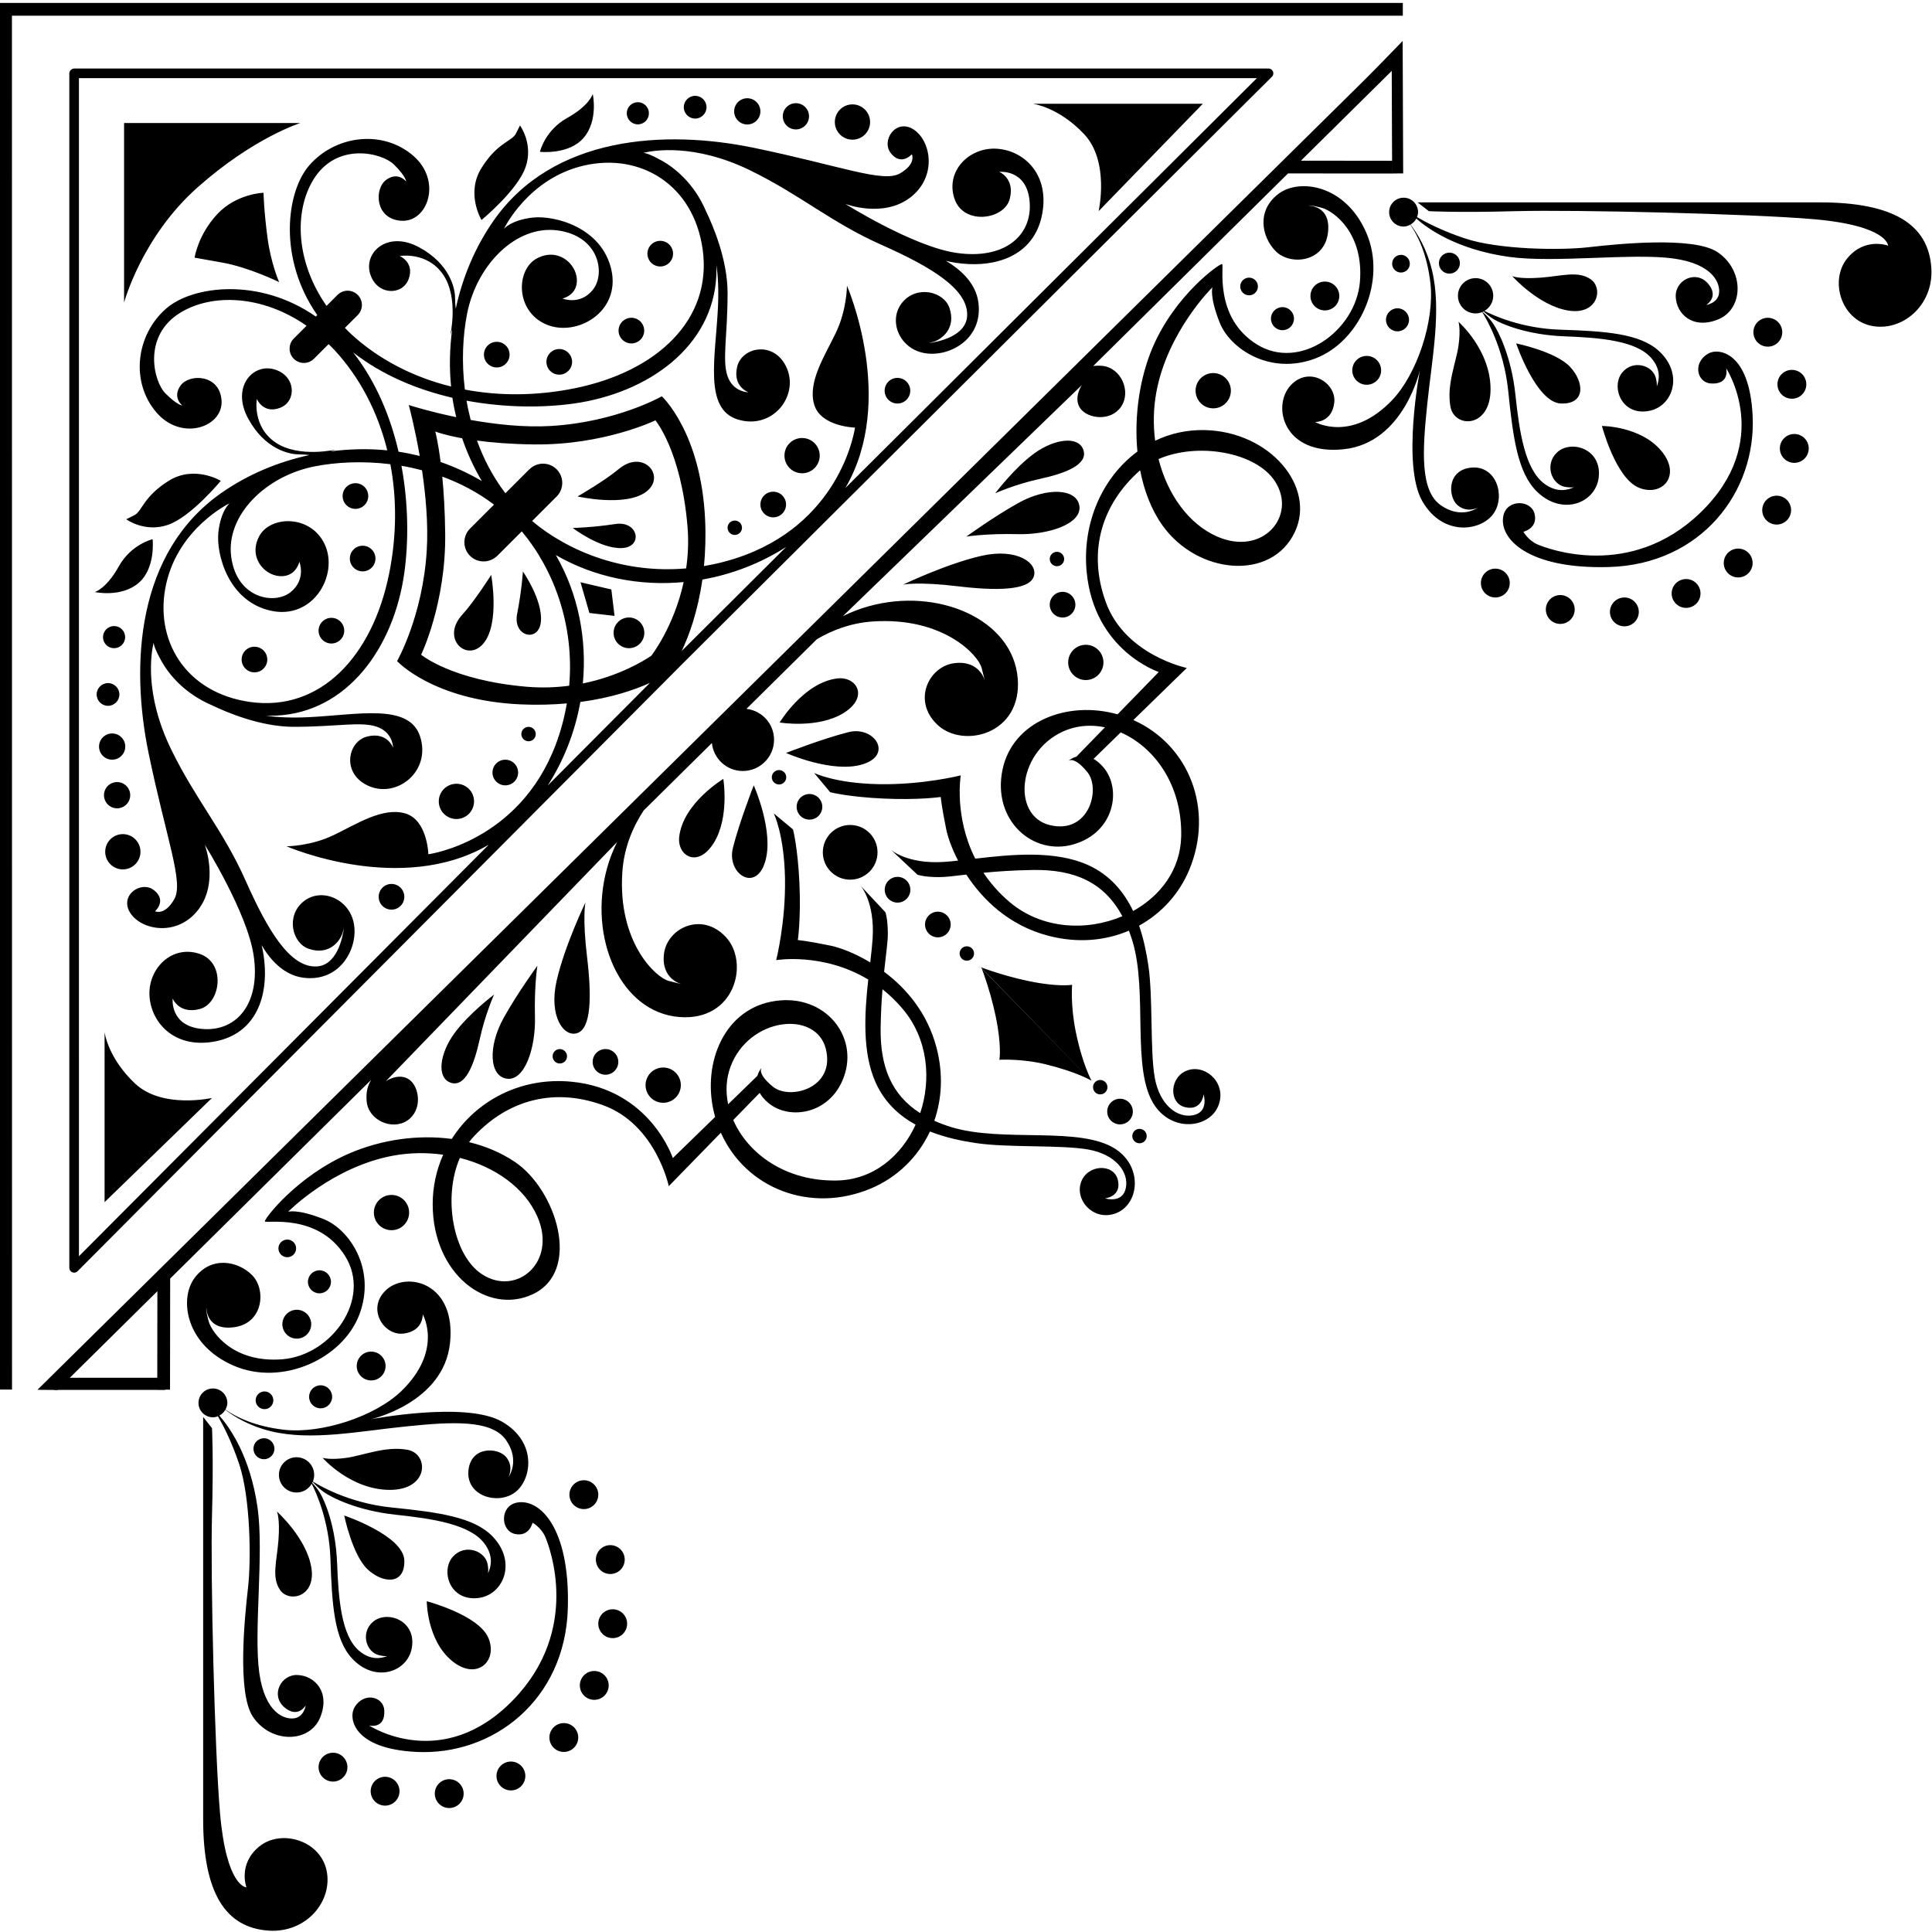 <?xml version="1.0" encoding="utf-8"?>
<!-- Generator: Adobe Illustrator 13.0.0, SVG Export Plug-In . SVG Version: 6.00 Build 14948)  -->
<!DOCTYPE svg PUBLIC "-//W3C//DTD SVG 1.1 Tiny//EN" "http://www.w3.org/Graphics/SVG/1.1/DTD/svg11-tiny.dtd">
<svg version="1.1" baseProfile="tiny" id="Layer_1" xmlns="http://www.w3.org/2000/svg" xmlns:xlink="http://www.w3.org/1999/xlink"
	 x="0px" y="0px" width="175px" height="175px" viewBox="-0.123 -0.062 175 175" xml:space="preserve">
<g>
	<path d="M99.391,19.064l9.436-9.726H93.438c0,0,2.324,0.288,4.646,2.759C100.408,14.566,99.391,19.064,99.391,19.064z
		 M17.794,16.891c5.082-4.5,9.292-5.811,9.292-5.811h-15.97v16.266C11.116,27.346,12.712,21.389,17.794,16.891z M88.711,87.546
		L98.768,97.86c0,0-0.844-1.472-1.459-4.521c-0.48-2.387-0.32-4.199-0.32-4.199s-0.896,0.17-2.901-0.146
		C91.326,88.559,88.711,87.546,88.711,87.546z M58.388,44.496c1.889-1.393-0.222-3.953-2.484-2.057
		c-1.244,1.045-3.71,2.468-3.71,2.468S56.499,45.887,58.388,44.496z M17.504,23.277c0,0,0,0,2.469,0.438
		c2.467,0.434,5.189,1.777,5.189,1.777s-0.736-1.65-1.051-3.993c-0.327-2.435-0.364-4.101-0.364-4.101s-2.468,0.07-4.21,1.959
		C17.794,21.244,17.504,23.277,17.504,23.277z M76.741,66.253c-2.323,0.581-5.664,1.888-5.664,1.888s4.21,1.89,6.969,1.019
		C80.805,68.287,79.064,65.672,76.741,66.253z M75.724,61.391c-3.048,0.361-5.227,3.992-5.227,3.992s3.486,0.581,5.809-0.871
		C78.627,63.059,77.455,61.184,75.724,61.391z M93.512,52.17c0.434-1.232-1.527-2.613-4.721-1.888
		c-3.196,0.726-7.116,2.612-7.116,2.612s1.306-0.289,4.936,0.146C90.242,53.477,93.074,53.403,93.512,52.17z M87.409,48.541
		c0,0,1.817-0.291,4.649-0.22c2.83,0.071,5.808-0.941,5.591-2.541c-0.218-1.595-2.902-1.74-5.519-0.288
		C89.912,46.725,87.409,48.541,87.409,48.541z M98.012,40.698c-0.438-1.306-2.613-1.017-4.428,0.292
		c-1.816,1.306-3.557,3.63-3.557,3.63s1.739-0.8,4.063-1.308C96.414,42.807,98.447,42.006,98.012,40.698z M115.434,22.696
		c1.307,1.308,4.355,1.019,4.719-1.597c0.363-2.613-1.815-2.541-1.815-2.541s0.293-0.072,1.307,0.217
		c1.021,0.289,3.777,2.251,3.414,6.68c-0.362,4.43-5.442,8.13-9.364,5.662c-3.92-2.469-2.902-7.186-3.121-7.26
		c-0.217-0.073-4.271,2.796-6.306,7.586c-1.149,2.713-1.674,6.154-1.364,9.398c-3.146,2.312-5.021,6.426-4.599,10.891
		c0.679,7.162,6.533,9.074,6.533,9.074l-3.731,3.836c-4.515-1.28-9.518,0.623-10.425,5.021c-0.942,4.574,2.759,7.84,6.459,6.75
		c3.703-1.088,4.359-5.009,2.688-6.968c-0.308-0.359-0.607-0.604-0.896-0.769l2.457-2.396c3.031,1.32,5.575,4.729,5.48,9.406
		c-0.062,3.022-1.871,5.394-4.354,6.771c-0.808-1.689-2.062-3.245-4.068-4.158c-3.011-1.367-7.015-0.961-10.233-0.584
		c-1.941-3.842-1.312-7.545-1.312-7.545s-3.412,0.871-7.402,0.797c-3.994-0.07-5.881-1.017-5.881-1.017l1.452,1.744
		c0,0,1.671,0.435,4.864,0.579c3.192,0.146,5.153-0.146,5.153-0.146s0.073,0.871,0.508,2.978c0.135,0.648,0.477,1.656,1.065,2.787
		c-0.456,0.05-0.888,0.092-1.283,0.117c-3.341,0.217-4.79-1.091-4.79-1.091l2.394,2.25c0,0,0.582,0.218,1.96,0.218
		c0.584,0,1.394-0.104,2.462-0.229c1.454,2.231,3.827,4.595,7.413,5.537c2.678,0.702,5.191,0.452,7.315-0.459
		c0.108,0.284,0.212,0.582,0.308,0.893c1.453,4.718-0.145,11.759,2.033,14.954c1.645,2.413,4.891,2.042,5.736,0.073
		c0.871-2.033-1.09-3.849-2.76-3.269c-1.648,0.574-1.742,2.979-0.219,3.34c1.524,0.363,1.67-1.16,1.67-1.16s0.508,1.596-0.943,1.887
		c-1.451,0.289-3.049-0.945-3.484-3.413c-0.436-2.467-0.145-7.259-0.58-10.161c-0.16-1.066-0.4-2.332-0.838-3.596
		c2.043-1.127,3.645-2.9,4.539-5.047c2.268-5.428,0.043-11.293-5.057-13.578l4.84-4.717c0,0-5.59-1.161-7.332-5.952
		s-0.219-9.001,3.049-11.906c0.018-0.016,0.039-0.028,0.057-0.044c0.361,1.854,1.018,3.582,2.025,4.993
		c3.182,4.457,9.906,5.077,12,0.567c1.889-4.063-2.23-9.071-8.182-9.205c-1.62-0.034-3.135,0.313-4.485,0.963
		c-0.185-1.428-0.163-2.914,0.108-4.389c1.018-5.519,5.082-9.509,5.082-9.509s-0.291,0.798,0.653,3.191
		c0.943,2.396,4.572,4.792,8.638,3.268s6.535-7.04,4.647-11.397c-1.889-4.354-6.024-4.936-7.916-3.557
		C113.684,18.962,114.127,21.389,115.434,22.696z M91.334,81.651c-0.992-0.839-1.764-1.741-2.374-2.658
		c1.219-0.118,2.688-0.226,4.478-0.253c3.776-0.062,6.461,1.123,8.1,4.191C98.299,84.305,94.249,84.111,91.334,81.651z
		 M99.962,65.818l-2.583,2.656c-0.461,0.133-0.748,0.393-0.748,0.393s0.508-0.51,1.744,1.016c1.232,1.523,0.145,5.661-3.412,4.791
		c-3.559-0.871-2.904-6.969,1.598-8.64C97.646,65.633,98.814,65.579,99.962,65.818z M115.361,43.53
		c2.033,3.121-1.088,6.823-5.229,5.011c-2.596-1.138-4.503-3.818-5.314-7.021C108.373,39.971,113.639,40.887,115.361,43.53z
		 M98.229,58.342c-0.881,0-1.598,0.715-1.598,1.596c0,0.884,0.717,1.599,1.598,1.599c0.883,0,1.598-0.715,1.598-1.599
		C99.826,59.057,99.111,58.342,98.229,58.342z M70.933,41.207c0,0.885,0.715,1.6,1.597,1.6s1.597-0.715,1.597-1.6
		c0-0.881-0.715-1.595-1.597-1.595S70.933,40.326,70.933,41.207z M77.093,9.393c-0.882,0-1.597,0.717-1.597,1.6
		s0.715,1.598,1.597,1.598s1.597-0.715,1.597-1.598S77.974,9.393,77.093,9.393z M111.369,35.328c0-0.882-0.715-1.598-1.599-1.598
		c-0.883,0-1.598,0.716-1.598,1.598c0,0.881,0.715,1.598,1.598,1.598C110.654,36.926,111.369,36.209,111.369,35.328z M96.125,53.547
		c-0.643,0-1.164,0.521-1.164,1.163c0,0.64,0.521,1.163,1.164,1.163c0.639,0,1.16-0.523,1.16-1.163
		C97.285,54.068,96.764,53.547,96.125,53.547z M131.162,22.822c-0.523,0-0.949,0.428-0.949,0.953c0,0.523,0.426,0.949,0.949,0.949
		c0.527,0,0.953-0.426,0.953-0.949C132.115,23.25,131.689,22.822,131.162,22.822z M68.754,45.637c0,0.643,0.521,1.162,1.163,1.162
		c0.641,0,1.161-0.521,1.161-1.162c0-0.643-0.52-1.16-1.161-1.16C69.276,44.475,68.754,44.994,68.754,45.637z M80.007,35.328
		c0,0.643,0.521,1.162,1.162,1.162c0.639,0,1.159-0.521,1.159-1.162c0-0.643-0.521-1.161-1.159-1.161
		C80.528,34.167,80.007,34.686,80.007,35.328z M43.711,32.061c0,0.643,0.52,1.162,1.162,1.162c0.642,0,1.162-0.521,1.162-1.162
		c0-0.641-0.52-1.162-1.162-1.162C44.231,30.898,43.711,31.42,43.711,32.061z M49.372,32.715c0,0.641,0.521,1.161,1.162,1.161
		s1.162-0.521,1.162-1.161c0-0.642-0.52-1.162-1.162-1.162S49.372,32.073,49.372,32.715z M57.067,31.046
		c0.642,0,1.162-0.522,1.162-1.161c0-0.644-0.521-1.162-1.162-1.162s-1.161,0.52-1.161,1.162
		C55.906,30.523,56.426,31.046,57.067,31.046z M60.843,22.913c0-0.64-0.52-1.16-1.162-1.16c-0.641,0-1.161,0.521-1.161,1.16
		c0,0.644,0.521,1.162,1.161,1.162C60.323,24.075,60.843,23.557,60.843,22.913z M57.653,9.195c-0.554,0-1.003,0.451-1.003,1.004
		c0,0.554,0.449,1.004,1.003,1.004s1.002-0.45,1.002-1.004C58.655,9.646,58.207,9.195,57.653,9.195z M61.814,9.648
		c0,0.568,0.462,1.031,1.031,1.031c0.568,0,1.029-0.463,1.029-1.031c0-0.567-0.461-1.029-1.029-1.029
		C62.276,8.619,61.814,9.081,61.814,9.648z M66.377,10.025c0,0.656,0.53,1.188,1.188,1.188c0.655,0,1.188-0.531,1.188-1.188
		c0-0.655-0.532-1.189-1.188-1.189C66.907,8.836,66.377,9.37,66.377,10.025z M70.781,10.473c0,0.656,0.532,1.188,1.188,1.188
		c0.656,0,1.188-0.531,1.188-1.188c0-0.654-0.532-1.188-1.188-1.188C71.313,9.285,70.781,9.817,70.781,10.473z M95.615,51.225
		c0.358,0,0.653-0.293,0.653-0.651c0-0.361-0.295-0.654-0.653-0.654c-0.361,0-0.652,0.293-0.652,0.654
		C94.963,50.932,95.254,51.225,95.615,51.225z M65.78,47.74c0,0.359,0.292,0.652,0.653,0.652c0.361,0,0.653-0.293,0.653-0.652
		c0-0.36-0.292-0.65-0.653-0.65C66.072,47.09,65.78,47.38,65.78,47.74z M79.363,77.141c0-1.367-1.109-2.477-2.477-2.477
		s-2.478,1.107-2.478,2.477c0,1.367,1.109,2.478,2.478,2.478C78.254,79.618,79.363,78.51,79.363,77.141z M131.986,29.085
		c0,0,0.217,0.653,0,2.179c-0.221,1.523-1.092,3.558-0.727,5.518c0.361,1.96,3.631,1.96,3.631-1.598
		C134.891,31.627,131.986,29.085,131.986,29.085z M141.93,28.068c2.688,0.436,3.195-2.032,2.033-2.832
		c-1.162-0.799-2.615-0.289-4.574-0.145c-1.959,0.144-2.539-0.146-2.539-0.146S139.246,27.633,141.93,28.068z M134.338,28.102
		c0.474-0.277,0.795-0.787,0.795-1.373c0-0.885-0.715-1.598-1.598-1.598s-1.599,0.713-1.599,1.598c0,0.881,0.716,1.598,1.599,1.598
		c0.211,0,0.414-0.043,0.6-0.119c0.275,0.432,1.952,3.193,2.354,7.121c0.435,4.284,0.869,7.457,2.611,9.146
		c2.324,2.252,5.332,1.004,5.59-1.307c0.291-2.615-2.535-3.416-3.774-2.251c-1.16,1.088-0.509,2.902,0.727,3.122
		c0.357,0.062,0.609,0.061,0.8,0.031c-0.572,0.277-1.568,0.516-2.687-0.323c-1.742-1.308-2.252-4.646-2.613-8.058
		c-0.362-3.411-1.524-5.735-2.032-6.461c-0.406-0.578-0.798-0.914-0.944-1.032c0.032-0.015,0.062-0.035,0.096-0.052
		c0.175,0.174,0.479,0.447,0.944,0.726c0.729,0.442,3.039,1.405,6.34,1.53c3.303,0.123,6.545,0.394,7.914,1.982
		c0.876,1.018,0.717,1.986,0.488,2.555c0.015-0.183-0.002-0.424-0.084-0.76c-0.293-1.173-2.08-1.683-3.049-0.494
		c-1.037,1.271-0.08,3.933,2.409,3.479c2.201-0.396,3.203-3.371,0.89-5.455c-1.736-1.563-4.816-1.774-8.959-1.909
		C137.71,29.684,135.119,28.502,134.338,28.102z M150.352,40.77c-1.887-2.248-5.371-2.248-5.371-2.248s1.232,4.719,3.338,5.59
		C150.425,44.982,152.24,43.023,150.352,40.77z M142.076,33.148c-1.308-1.379-4.865-2.104-4.865-2.104s1.816,5.372,4.068,5.444
		C143.527,36.562,143.383,34.529,142.076,33.148z M154.854,34.674c1.752,0.104,1.379-1.379,1.379-1.379s4.355,6.604-2.322,13.067
		c-6.375,6.165-13.866,3.267-14.737,2.903c-0.871-0.364-1.308-1.162-1.308-1.162s1.308-0.289,1.019-1.596
		c-0.291-1.31-2.502-1.388-2.832,0.144c-0.437,2.034,2.178,4.866,9.582,4.647c8.283-0.244,13.344-6.75,12.994-13.722
		c-0.289-5.81-3.123-6.17-4.063-5.59C153.16,32.852,153.619,34.604,154.854,34.674z M156.014,50.936
		c0,0.723,0.584,1.307,1.309,1.307c0.722,0,1.306-0.584,1.306-1.307s-0.584-1.308-1.306-1.308
		C156.598,49.629,156.014,50.215,156.014,50.936z M159.5,46.145c0,0.722,0.584,1.307,1.307,1.307c0.721,0,1.307-0.585,1.307-1.307
		c0-0.724-0.586-1.308-1.307-1.308C160.084,44.838,159.5,45.422,159.5,46.145z M161.096,40.555c0,0.722,0.584,1.308,1.307,1.308
		c0.724,0,1.308-0.586,1.308-1.308c0-0.72-0.584-1.307-1.308-1.307C161.68,39.248,161.096,39.835,161.096,40.555z M160.877,34.749
		c0,0.722,0.586,1.306,1.309,1.306c0.721,0,1.307-0.584,1.307-1.306c0-0.724-0.586-1.308-1.307-1.308
		C161.463,33.441,160.877,34.025,160.877,34.749z M123.674,34.79c0.721,0,1.305-0.585,1.305-1.304c0-0.725-0.584-1.309-1.305-1.309
		c-0.725,0-1.309,0.584-1.309,1.309C122.365,34.205,122.949,34.79,123.674,34.79z M121.191,26.75c0-0.724-0.586-1.307-1.307-1.307
		c-0.723,0-1.307,0.582-1.307,1.307c0,0.721,0.584,1.305,1.307,1.305C120.605,28.055,121.191,27.471,121.191,26.75z M126.461,27.863
		c-0.578,0-1.043,0.468-1.043,1.044c0,0.575,0.465,1.043,1.043,1.043c0.574,0,1.045-0.468,1.045-1.043
		C127.506,28.331,127.035,27.863,126.461,27.863z M114.998,28.801c0,0.578,0.469,1.045,1.045,1.045c0.578,0,1.043-0.467,1.043-1.045
		c0-0.576-0.465-1.043-1.043-1.043C115.467,27.758,114.998,28.225,114.998,28.801z M126.777,23.023
		c-0.442,0-0.801,0.356-0.801,0.801c0,0.441,0.357,0.801,0.801,0.801c0.441,0,0.801-0.359,0.801-0.801
		C127.578,23.381,127.219,23.023,126.777,23.023z M113.018,25.087c-0.441,0-0.801,0.356-0.801,0.8c0,0.441,0.359,0.801,0.801,0.801
		c0.442,0,0.801-0.358,0.801-0.801C113.818,25.443,113.459,25.087,113.018,25.087z M160.006,28.723
		c-0.721,0-1.307,0.586-1.307,1.308s0.586,1.307,1.307,1.307c0.723,0,1.307-0.585,1.307-1.307S160.729,28.723,160.006,28.723z
		 M151.295,53.693c0,0.722,0.586,1.307,1.309,1.307c0.721,0,1.305-0.585,1.305-1.307c0-0.721-0.584-1.305-1.305-1.305
		C151.881,52.389,151.295,52.973,151.295,53.693z M147.014,54.057c-0.723,0-1.309,0.586-1.309,1.307
		c0,0.723,0.586,1.307,1.309,1.307c0.721,0,1.305-0.584,1.305-1.307C148.318,54.643,147.734,54.057,147.014,54.057z M139.898,55.146
		c0,0.723,0.586,1.306,1.308,1.306c0.721,0,1.307-0.583,1.307-1.306s-0.586-1.309-1.307-1.309
		C140.484,53.838,139.898,54.424,139.898,55.146z M136.631,52.753c0-0.726-0.584-1.308-1.307-1.308
		c-0.724,0-1.308,0.582-1.308,1.308c0,0.72,0.584,1.304,1.308,1.304C136.047,54.057,136.631,53.473,136.631,52.753z M125.705,19.152
		c0,0.721,0.586,1.307,1.307,1.307c0.225,0,0.424-0.07,0.607-0.17c0.654,0.938,1.521,2.627,1.826,5.312
		c0.383,3.395-1.207,8.229-3.484,10.598c-3.703,3.85-6.971,1.962-6.971,1.962s1.524,0.071,1.744-1.744
		c0.217-1.813-2.326-3.411-3.994-1.524c-1.668,1.89-0.58,6.317,4.862,5.736c5.445-0.58,6.896-7.188,6.896-7.188
		s-1.671,8.64,0.217,11.904c1.89,3.269,5.375,2.688,6.463,1.09s0.22-4.354-2.033-4.14c-2.252,0.22-2.104,2.687-1.231,3.413
		c0.871,0.727,1.812,0.217,1.812,0.217s-1.448,1.09-3.338-0.217c-1.889-1.308-1.672-4.938-1.233-9.146
		c0.436-4.209,1.307-8.493,0.436-12.123c-0.469-1.953-1.318-3.336-1.952-4.161c0.226-0.127,0.41-0.312,0.527-0.542
		c0.991,0.88,3.636,2.805,8.394,3.47c4.115,0.574,11.18-0.364,14.881,0.144c3.703,0.511,4.285,2.326,4.139,3.195
		c-0.143,0.872-1.159,1.016-1.159,1.016s1.233-0.724,0.146-1.959c-1.09-1.234-2.978-0.291-2.902,1.235
		c0.07,1.522,1.521,2.976,3.844,2.031c2.324-0.944,2.389-4.458-0.068-6.097c-2.182-1.454-9.147-0.727-11.691-0.438
		c-2.538,0.292-8.129,0.22-11.178-0.798c-2.104-0.702-3.603-1.498-4.34-1.93c0.055-0.144,0.092-0.293,0.092-0.453
		c0-0.721-0.584-1.307-1.307-1.307C126.291,17.848,125.705,18.432,125.705,19.152z M137.211,19.064
		c5.373-0.141,21.256,0.238,26.934,0.727c6.752,0.583,6.752,2.398,6.752,2.398s-2.104-0.801-3.703,1.158
		c-1.598,1.961-0.58,5.52,2.178,6.099c2.759,0.583,5.664-1.813,5.445-5.226c-0.252-3.93-3.412-5.951-10.09-5.951
		c-6.682,0-36.443,0-36.443,0l1.019,0.795C129.301,19.064,131.842,19.213,137.211,19.064z M46.978,11.301c0,0,0,0-0.363,0.726
		s-1.67,0.799-3.122,3.122c-1.452,2.32,0,4.717,0,4.717s3.267-2.686,3.993-4.792C48.211,12.971,46.978,11.301,46.978,11.301z
		 M48.783,13.689c0,0,2.617,0.299,3.963-1.271c1.347-1.57,0.824-3.965,0.824-3.965s-0.3,1.048-2.319,2.171
		C49.232,11.744,48.783,13.689,48.783,13.689z M9.35,93.438v15.39l9.728-9.437c0,0-4.501,1.017-6.968-1.306
		C9.641,95.762,9.35,93.438,9.35,93.438z M98.717,97.811l-9.916-10.153c0,0,1.02,2.612,1.455,5.371
		c0.316,2.008,0.146,2.903,0.146,2.903s2.022-0.125,4.233,0.42C97.461,97.053,98.717,97.811,98.717,97.811z M69.168,78.045
		c0.87-2.758-1.017-6.97-1.017-6.97s-1.306,3.34-1.887,5.662C65.683,79.061,68.297,80.809,69.168,78.045z M61.401,75.721
		c-0.207,1.73,1.669,2.903,3.122,0.582c1.451-2.322,0.871-5.809,0.871-5.809S61.763,72.671,61.401,75.721z M52.181,93.51
		c1.234-0.435,1.307-3.266,0.871-6.895s-0.145-4.934-0.145-4.934s-1.888,3.916-2.614,7.108
		C49.567,91.985,50.947,93.947,52.181,93.51z M45.793,97.646c1.597,0.221,2.613-2.758,2.541-5.588
		c-0.073-2.832,0.218-4.644,0.218-4.644s-1.815,2.495-3.048,4.714C44.051,94.744,44.196,97.432,45.793,97.646z M41.002,93.582
		c-1.307,1.814-1.597,3.994-0.291,4.43c1.307,0.435,2.104-1.599,2.614-3.92c0.507-2.324,1.306-4.064,1.306-4.064
		S42.308,91.768,41.002,93.582z M84.702,94.818c-0.831-3.163-2.768-5.383-4.743-6.86c0.167-1.571,0.338-2.681,0.338-3.43
		c0-1.378-0.218-1.958-0.218-1.958l-2.25-2.401c0,0,1.307,1.457,1.089,4.796c-0.042,0.639-0.123,1.363-0.215,2.146
		c-1.444-0.867-2.785-1.348-3.584-1.514c-2.104-0.436-2.975-0.508-2.975-0.508s0.291-1.959,0.145-5.158
		c-0.145-3.194-0.581-4.863-0.581-4.863l-1.742-1.452c0,0,0.942,1.889,1.016,5.882c0.072,3.995-0.799,7.408-0.799,7.408
		s4.235-0.715,8.341,1.759c-0.335,3.048-0.564,6.618,0.684,9.364c0.812,1.787,2.134,2.974,3.604,3.783
		c-1.299,2.836-3.816,4.988-7.113,5.056c-4.677,0.096-8.085-2.449-9.406-5.479l2.396-2.457c0.164,0.289,0.409,0.59,0.768,0.896
		c1.96,1.67,5.881,1.017,6.968-2.685c1.09-3.703-2.177-7.405-6.75-6.463c-4.4,0.908-6.304,5.912-5.021,10.428l-3.835,3.729
		c0,0-2.041-6.242-9.201-6.92c-4.602-0.436-8.637,1.747-10.821,5.184c-3.058-0.41-6.323,0.061-9.182,1.272
		c-4.791,2.032-7.819,5.981-7.746,6.2c0.072,0.217,4.792-0.799,7.259,3.122c2.468,3.92-1.234,9.002-5.662,9.364
		c-4.428,0.362-6.387-2.396-6.679-3.412c-0.291-1.016-0.218-1.307-0.218-1.307s-0.073,2.178,2.541,1.813
		c2.613-0.362,2.904-3.411,1.597-4.718c-1.307-1.307-3.735-1.75-5.226,0.289c-1.38,1.889-0.799,6.026,3.557,7.914
		c4.355,1.887,9.872-0.58,11.396-4.646c1.524-4.066-0.871-7.695-3.266-8.639c-2.396-0.943-3.195-0.652-3.195-0.652
		s3.992-4.066,9.51-5.083c1.526-0.281,3.065-0.293,4.537-0.087c-0.609,1.371-0.95,2.883-0.95,4.479
		c0,6.365,4.979,10.057,9.044,8.168c4.508-2.094,2.139-9.476-1.589-11.988c-1.253-0.844-2.665-1.434-4.155-1.797
		c0.077-0.099,0.146-0.205,0.228-0.297c2.902-3.267,7.113-4.791,11.904-3.05c4.791,1.743,5.952,7.333,5.952,7.333l4.717-4.838
		c2.287,5.098,8.151,7.322,13.576,5.055c2.359-0.985,4.271-2.824,5.365-5.17c1.447,0.574,2.937,0.866,4.167,1.051
		c2.906,0.435,7.697,0.146,10.166,0.582c2.47,0.436,3.703,2.03,3.41,3.483c-0.289,1.452-1.885,0.943-1.885,0.943
		s1.525-0.146,1.162-1.669c-0.363-1.525-2.768-1.43-3.34,0.217c-0.58,1.669,1.23,3.629,3.268,2.758
		c1.969-0.844,2.34-4.089-0.074-5.732c-3.192-2.179-10.233-0.582-14.957-2.033c-0.549-0.17-1.055-0.361-1.525-0.571
		C85.193,99.477,85.33,97.213,84.702,94.818z M79.645,93.018c0.021-1.328,0.087-2.467,0.167-3.473
		c0.633,0.501,1.252,1.092,1.839,1.788c2.269,2.687,2.609,6.341,1.577,9.433C80.612,99.105,79.589,96.536,79.645,93.018z
		 M66.046,96.561c1.671-4.502,7.769-5.155,8.639-1.599c0.87,3.558-3.266,4.646-4.791,3.412c-1.525-1.233-1.016-1.741-1.016-1.741
		s-0.261,0.288-0.395,0.752l-2.653,2.578C65.591,98.814,65.644,97.645,66.046,96.561z M48.551,110.135
		c1.815,4.137-1.888,7.26-5.009,5.228c-2.646-1.724-3.561-6.989-2.01-10.544C44.733,105.631,47.413,107.539,48.551,110.135z
		 M58.351,98.229c0,0.883,0.716,1.599,1.598,1.598c0.883,0,1.598-0.715,1.598-1.598c0-0.881-0.715-1.596-1.598-1.596
		C59.067,96.633,58.351,97.348,58.351,98.229z M41.22,74.125c0.881,0,1.596-0.717,1.596-1.598c0-0.883-0.714-1.596-1.596-1.596
		c-0.883,0-1.598,0.713-1.598,1.596C39.622,73.408,40.337,74.125,41.22,74.125z M12.6,77.09c0-0.883-0.715-1.598-1.597-1.598
		c-0.882,0.001-1.597,0.715-1.597,1.598s0.714,1.598,1.597,1.598C11.886,78.688,12.6,77.973,12.6,77.09z M35.339,108.174
		c-0.882,0-1.597,0.715-1.597,1.598c0,0.882,0.715,1.597,1.597,1.597c0.883,0.001,1.597-0.714,1.597-1.597
		S36.221,108.174,35.339,108.174z M54.721,94.961c-0.641,0.001-1.161,0.521-1.161,1.162c0,0.643,0.52,1.163,1.161,1.163
		c0.642,0,1.162-0.521,1.162-1.163C55.883,95.482,55.363,94.962,54.721,94.961z M80.015,80.531c0,0.643,0.52,1.166,1.162,1.166
		c0.639,0,1.16-0.523,1.16-1.166c0-0.645-0.521-1.167-1.16-1.167C80.534,79.364,80.015,79.889,80.015,80.531z M73.199,74.18
		c0.642,0,1.162-0.519,1.162-1.16c0-0.641-0.521-1.162-1.162-1.162c-0.643,0-1.162,0.521-1.162,1.162S72.556,74.18,73.199,74.18z
		 M83.666,83.68c0,0.644,0.52,1.162,1.162,1.162c0.641,0,1.161-0.52,1.161-1.162c0-0.641-0.52-1.16-1.161-1.162
		C84.186,82.52,83.666,83.039,83.666,83.68z M102.49,100.623c0-0.641-0.523-1.161-1.162-1.162c-0.644,0.001-1.16,0.521-1.16,1.164
		c0,0.641,0.518,1.16,1.16,1.16C101.969,101.785,102.49,101.266,102.49,100.623z M23.786,130.212c-0.526,0-0.952,0.427-0.952,0.951
		c0,0.526,0.426,0.951,0.952,0.951c0.524,0,0.95-0.425,0.95-0.951C24.737,130.639,24.311,130.212,23.786,130.212z M46.809,69.913
		c0-0.64-0.521-1.161-1.162-1.161c-0.642,0-1.161,0.521-1.161,1.161c0,0.644,0.52,1.162,1.161,1.162
		C46.289,71.075,46.809,70.557,46.809,69.913z M34.178,81.172c-0.001,0.645,0.519,1.161,1.161,1.161
		c0.641,0,1.161-0.519,1.161-1.161c0-0.645-0.52-1.167-1.161-1.167C34.697,80.005,34.177,80.527,34.178,81.172z M33.234,44.869
		c0-0.643-0.52-1.163-1.161-1.163c-0.642,0-1.162,0.521-1.162,1.163s0.52,1.16,1.161,1.162
		C32.714,46.029,33.234,45.512,33.234,44.869z M33.887,50.531c0-0.641-0.519-1.162-1.161-1.162c-0.642,0-1.161,0.521-1.161,1.162
		c0,0.643,0.52,1.162,1.161,1.162C33.368,51.693,33.887,51.174,33.887,50.531z M55.457,57.26c0,0.768,0.623,1.391,1.393,1.391
		c0.767,0,1.39-0.623,1.39-1.391c0-0.77-0.623-1.391-1.39-1.391C56.08,55.868,55.457,56.49,55.457,57.26z M28.733,57.064
		c0,0.643,0.521,1.162,1.163,1.162c0.64,0,1.161-0.521,1.161-1.162c0-0.641-0.521-1.163-1.162-1.163
		C29.254,55.901,28.733,56.424,28.733,57.064z M21.764,59.68c0,0.642,0.521,1.16,1.162,1.16s1.162-0.52,1.162-1.16
		c0-0.642-0.52-1.162-1.162-1.162C22.284,58.516,21.764,59.037,21.764,59.68z M11.213,57.648c0-0.555-0.449-1.002-1.003-1.002
		c-0.552,0-1.003,0.447-1.003,1.004c0,0.552,0.451,1.002,1.003,1.002C10.764,58.652,11.213,58.202,11.213,57.648z M10.691,62.84
		c0-0.566-0.461-1.027-1.03-1.029c-0.569,0.002-1.03,0.463-1.03,1.029c0.001,0.57,0.461,1.031,1.03,1.031
		C10.23,63.871,10.691,63.41,10.691,62.84z M11.224,67.562c0-0.657-0.533-1.188-1.188-1.188c-0.655,0-1.188,0.531-1.188,1.188
		c0,0.654,0.533,1.188,1.188,1.188C10.692,68.75,11.224,68.219,11.224,67.562z M11.672,71.965c0.001-0.654-0.532-1.187-1.188-1.187
		c-0.656,0-1.188,0.53-1.188,1.187c0,0.657,0.532,1.191,1.188,1.191C11.14,73.156,11.673,72.622,11.672,71.965z M51.238,95.616
		c0-0.36-0.292-0.653-0.654-0.653c-0.361,0-0.653,0.293-0.652,0.653c0,0.36,0.291,0.653,0.652,0.653
		C50.945,96.27,51.238,95.977,51.238,95.616z M87.452,86.957c0.363,0.002,0.654-0.291,0.654-0.65c0-0.362-0.291-0.654-0.654-0.654
		c-0.362,0-0.653,0.294-0.653,0.654C86.799,86.666,87.09,86.957,87.452,86.957z M71.095,70.344c0-0.363-0.293-0.654-0.653-0.654
		c-0.361,0-0.655,0.293-0.654,0.654c0,0.359,0.293,0.652,0.654,0.652C70.802,70.996,71.095,70.703,71.095,70.344z M98.883,98.415
		c0,0.36,0.293,0.653,0.652,0.653c0.36,0.001,0.654-0.293,0.654-0.653c0-0.362-0.294-0.653-0.654-0.653
		C99.176,97.762,98.883,98.055,98.883,98.415z M102.439,102.844c0,0.36,0.291,0.652,0.654,0.652c0.361,0,0.654-0.292,0.654-0.652
		c0-0.361-0.293-0.654-0.654-0.654C102.73,102.189,102.439,102.482,102.439,102.844z M48.406,66.43c0-0.36-0.292-0.653-0.653-0.653
		c-0.36,0-0.653,0.293-0.653,0.653c0,0.359,0.293,0.652,0.653,0.652C48.113,67.082,48.406,66.789,48.406,66.43z M34.903,116.74
		c-1.887,1.669-0.29,4.211,1.524,3.994c1.815-0.219,1.743-1.742,1.743-1.742s1.888,3.266-1.959,6.969
		c-2.368,2.278-7.205,3.866-10.599,3.483c-2.686-0.304-4.376-1.171-5.312-1.824c0.099-0.185,0.17-0.386,0.17-0.61
		c0-0.72-0.585-1.305-1.307-1.305c-0.722,0-1.306,0.585-1.306,1.307c0,0.721,0.584,1.305,1.306,1.305
		c0.161,0,0.311-0.037,0.453-0.092c0.432,0.738,1.229,2.235,1.93,4.34c1.016,3.05,1.089,8.639,0.798,11.181
		c-0.29,2.539-1.016,9.51,0.436,11.687c1.641,2.459,5.154,2.396,6.098,0.074c0.944-2.324-0.508-3.775-2.033-3.848
		c-1.525-0.073-2.469,1.812-1.234,2.902c1.234,1.091,1.959-0.145,1.959-0.145s-0.145,1.016-1.016,1.161s-2.686-0.437-3.194-4.138
		c-0.51-3.703,0.429-10.769-0.145-14.883c-0.665-4.758-2.59-7.401-3.471-8.394c0.231-0.118,0.415-0.302,0.542-0.526
		c0.826,0.633,2.208,1.482,4.162,1.951c3.63,0.872,7.914,0,12.123-0.435c4.211-0.437,7.841-0.653,9.147,1.233
		c1.307,1.889,0.218,3.34,0.218,3.34s0.509-0.944-0.218-1.816c-0.726-0.87-3.193-1.016-3.411,1.234
		c-0.218,2.25,2.541,3.123,4.138,2.033s2.178-4.574-1.089-6.461c-3.267-1.888-11.905-0.218-11.905-0.218s6.606-1.452,7.187-6.896
		C41.219,116.159,36.791,115.071,34.903,116.74z M35.194,134.891c3.557,0,3.557-3.268,1.597-3.631s-3.992,0.508-5.517,0.727
		c-1.524,0.217-2.178,0-2.178,0S31.637,134.891,35.194,134.891z M28.079,141.93c-0.435-2.686-3.121-5.08-3.121-5.08
		s0.29,0.58,0.145,2.541c-0.145,1.961-0.653,3.412,0.146,4.572C26.046,145.125,28.516,144.616,28.079,141.93z M37.177,149.223
		c0.449-2.492-2.212-3.446-3.479-2.41c-1.188,0.969-0.68,2.757,0.492,3.047c0.34,0.084,0.583,0.1,0.766,0.084
		c-0.567,0.229-1.54,0.394-2.562-0.486c-1.588-1.371-1.857-4.613-1.981-7.915c-0.125-3.303-1.089-5.608-1.53-6.342
		c-0.279-0.462-0.554-0.769-0.728-0.942c0.017-0.031,0.038-0.062,0.052-0.096c0.118,0.148,0.457,0.54,1.033,0.943
		c0.727,0.509,3.049,1.67,6.461,2.033c3.412,0.363,6.752,0.871,8.058,2.613c0.836,1.116,0.601,2.11,0.324,2.684
		c0.028-0.188,0.029-0.44-0.034-0.797c-0.218-1.232-2.032-1.888-3.122-0.726c-1.163,1.24-0.362,4.065,2.25,3.774
		c2.31-0.256,3.559-3.267,1.308-5.588c-1.688-1.744-4.865-2.18-9.147-2.615c-3.927-0.398-6.688-2.076-7.121-2.352
		c0.075-0.187,0.118-0.388,0.118-0.6c0-0.881-0.715-1.598-1.597-1.598c-0.883,0-1.597,0.717-1.597,1.598
		c0,0.883,0.715,1.598,1.597,1.598c0.587,0,1.096-0.32,1.373-0.794c0.399,0.782,1.583,3.371,1.697,6.812
		c0.136,4.145,0.347,7.224,1.91,8.959C33.805,152.426,36.778,151.424,37.177,149.223z M40.784,150.352
		c2.25,1.888,4.21,0.072,3.339-2.032c-0.871-2.106-5.59-3.341-5.59-3.341S38.533,148.463,40.784,150.352z M31.057,137.212
		c0,0,0.726,3.558,2.105,4.864c1.378,1.307,3.41,1.452,3.338-0.798C36.428,139.028,31.057,137.212,31.057,137.212z M46.664,136.051
		c-1.533,0.328-1.451,2.541-0.145,2.832c1.306,0.291,1.597-1.018,1.597-1.018s0.798,0.436,1.162,1.307
		c0.363,0.871,3.26,8.364-2.905,14.736c-6.46,6.68-13.067,2.324-13.067,2.324s1.482,0.373,1.38-1.381
		c-0.072-1.233-1.823-1.69-2.685-0.289c-0.582,0.945-0.218,3.774,5.588,4.065c6.971,0.349,13.478-4.71,13.721-12.993
		C51.528,138.229,48.697,135.615,46.664,136.051z M49.641,157.32c0,0.722,0.584,1.308,1.307,1.308c0.72,0,1.306-0.585,1.306-1.308
		c0-0.721-0.584-1.305-1.306-1.305C50.225,156.016,49.641,156.6,49.641,157.32z M44.849,160.805c0,0.723,0.584,1.308,1.307,1.308
		s1.306-0.584,1.306-1.308c0-0.721-0.583-1.306-1.306-1.306S44.849,160.084,44.849,160.805z M40.567,161.096
		c-0.722,0-1.307,0.584-1.307,1.307s0.585,1.306,1.307,1.306c0.72,0,1.307-0.583,1.307-1.306
		C41.873,161.68,41.287,161.096,40.567,161.096z M36.065,162.184c0-0.722-0.584-1.306-1.305-1.306c-0.722,0-1.308,0.583-1.308,1.306
		s0.585,1.307,1.306,1.307C35.48,163.49,36.065,162.904,36.065,162.184z M33.495,122.366c-0.721,0-1.307,0.585-1.306,1.306
		c0,0.723,0.586,1.307,1.307,1.307c0.721,0,1.306-0.584,1.306-1.307C34.802,122.951,34.218,122.366,33.495,122.366z M26.761,121.191
		c0.721,0,1.306-0.586,1.306-1.307c0-0.722-0.585-1.307-1.306-1.307c-0.723,0-1.306,0.585-1.308,1.307
		C25.454,120.605,26.039,121.191,26.761,121.191z M29.962,126.461c0-0.576-0.467-1.044-1.043-1.044
		c-0.578,0-1.043,0.468-1.043,1.044c-0.001,0.577,0.467,1.043,1.043,1.043C29.494,127.504,29.962,127.038,29.962,126.461z
		 M28.813,117.087c0.576,0,1.042-0.466,1.042-1.043c0-0.575-0.466-1.043-1.042-1.043c-0.576,0-1.044,0.468-1.044,1.043
		C27.769,116.62,28.237,117.087,28.813,117.087z M23.835,125.975c-0.442,0-0.801,0.359-0.801,0.801s0.358,0.802,0.802,0.802
		c0.441,0,0.8-0.358,0.8-0.802C24.635,126.334,24.276,125.975,23.835,125.975z M26.698,113.016c0-0.44-0.358-0.799-0.8-0.799
		s-0.801,0.358-0.801,0.799c0,0.442,0.359,0.801,0.801,0.801S26.698,113.458,26.698,113.016z M28.733,160.006
		c0,0.721,0.585,1.307,1.308,1.307c0.721,0,1.305-0.586,1.305-1.307c0-0.722-0.584-1.306-1.305-1.306
		C29.318,158.701,28.733,159.284,28.733,160.006z M52.398,152.602c0,0.722,0.586,1.307,1.307,1.307c0.721,0,1.307-0.585,1.307-1.307
		s-0.586-1.307-1.307-1.307C52.984,151.295,52.398,151.88,52.398,152.602z M54.07,147.012c0,0.724,0.584,1.307,1.306,1.307
		c0.721,0.001,1.307-0.583,1.307-1.307c0-0.722-0.584-1.306-1.307-1.306C54.654,145.706,54.07,146.291,54.07,147.012z
		 M53.851,141.204c0.001,0.724,0.585,1.308,1.308,1.308c0.72,0,1.305-0.586,1.305-1.308s-0.584-1.306-1.305-1.308
		C54.436,139.896,53.851,140.48,53.851,141.204z M51.455,135.325c0,0.722,0.585,1.306,1.307,1.306c0.721,0,1.307-0.584,1.307-1.306
		s-0.586-1.308-1.307-1.308C52.04,134.018,51.455,134.604,51.455,135.325z M19.804,164.145c-0.489-5.68-0.872-21.562-0.725-26.934
		c0.145-5.371,0-7.912,0-7.912l-0.8-1.017c0,0,0,29.763,0,36.442c0,6.678,2.024,9.838,5.953,10.09
		c3.412,0.218,5.808-2.687,5.227-5.444s-4.139-3.774-6.098-2.179c-1.96,1.598-1.162,3.703-1.162,3.703
		S20.385,170.896,19.804,164.145z M19.877,43.49c0,0-2.396-1.451-4.719,0c-2.322,1.453-2.395,2.758-3.121,3.121
		c-0.726,0.361-0.726,0.361-0.726,0.361s1.67,1.233,3.775,0.51C17.191,46.755,19.877,43.49,19.877,43.49z M61.585,60.174
		l53.503-53.287c0.084-0.08,0.129-0.193,0.129-0.306c0-0.058-0.012-0.114-0.035-0.167c-0.066-0.163-0.225-0.27-0.398-0.27H6.604
		c-0.127,0-0.26,0.07-0.343,0.164C6.194,6.391,6.156,6.49,6.156,6.594v108.188c0,0.176,0.107,0.335,0.27,0.4
		c0.163,0.068,0.351,0.031,0.475-0.094l53.285-53.505L61.585,60.174z M58.888,59.326c-0.675,0.459-2.935,1.854-6.218,2.52
		c0.383-4.015-0.403-8.1-2.446-11.629c3.516,2.032,7.58,2.819,11.579,2.446c-0.885,4.049-2.92,6.657-2.92,6.657L58.888,59.326z
		 M29.315,49.299c-1.234-2.759-4.938-2.688-5.953-0.801c-1.017,1.887,0.436,3.559,1.887,3.63c1.452,0.072,1.743-1.305,1.743-1.305
		s0.653,1.594-0.799,2.757c-1.451,1.161-4.864,0.579-5.372-3.193c-0.507-3.774,3.122-7.332,7.55-8.203
		c1.934-0.381,4.339-0.512,6.864-0.199c0.588,3.105,0.583,6.475-0.113,9.927c-1.517,7.515-6.243,12.485-12.559,11.615
		c-5.908-0.814-8.784-5.663-7.623-10.744c1.162-5.081,5.735-7.259,5.735-7.259s-0.798,0.652-1.016,2.611
		c-0.218,1.963,0.872,6.244,4.717,7.115C28.225,56.12,30.548,52.057,29.315,49.299z M39.791,41.787
		c-0.217-1.697-0.446-2.604-0.488-2.762c0.097,0.037,0.871,0.328,2.436,0.611c0.45,1.334,1.048,2.631,1.783,3.877
		C42.321,42.807,41.073,42.23,39.791,41.787z M48.501,23.348c-1.887,1.019-1.958,4.722,0.799,5.955
		c2.758,1.231,6.824-1.09,5.952-4.938c-0.871-3.848-5.155-4.936-7.115-4.719c-1.959,0.218-2.612,1.019-2.612,1.019
		s2.178-4.571,7.259-5.735c5.081-1.162,9.929,1.715,10.743,7.623c0.871,6.314-4.102,11.043-11.614,12.559
		c-3.453,0.697-6.822,0.701-9.928,0.113c-0.312-2.525-0.181-4.932,0.199-6.865c0.871-4.428,4.429-8.057,8.204-7.551
		c3.775,0.508,4.355,3.922,3.193,5.373c-1.161,1.451-2.758,0.797-2.758,0.797s1.379-0.289,1.307-1.741
		C52.058,23.784,50.388,22.333,48.501,23.348z M40.854,35.967c0.088,0.59,0.209,1.176,0.347,1.758
		c-2.369-0.492-4.063-1.023-4.271-1.09l-0.032-0.031c0,0,0.005,0.019,0.006,0.022c-0.002-0.001-0.016-0.005-0.016-0.005l0.02,0.02
		c0.054,0.201,0.548,2.055,0.987,4.597c-0.636-0.154-1.275-0.289-1.918-0.386c-0.746-3.219-2.064-6.373-4.114-8.994
		C34.486,33.904,37.637,35.223,40.854,35.967z M47.833,42.447l-0.006,0.007c-0.012,0.011-0.026,0.019-0.038,0.03l-2.134,2.133
		c-1.133-1.486-1.972-3.107-2.571-4.771c1.343,0.18,3.058,0.322,5.199,0.349c6.316,0.069,10.962-2.181,10.962-2.181
		s2.323,2.758,2.904,9.584c0.116,1.361,0.05,2.643-0.121,3.826c-5.481,0.479-10.503-1.408-13.951-4.291l2.22-2.221
		c0.679-0.68,0.679-1.784,0-2.465C49.616,41.768,48.514,41.768,47.833,42.447z M44.624,45.648l-2.172,2.171
		c-0.681,0.681-0.681,1.786,0,2.466c0.607,0.605,1.547,0.667,2.227,0.193c0.099-0.064,0.193-0.141,0.28-0.228l2.181-2.182
		c2.891,3.452,4.781,8.487,4.294,13.983c-1.177,0.154-2.456,0.209-3.827,0.094c-6.824-0.582-9.582-2.905-9.582-2.905
		s2.249-4.646,2.178-10.962c-0.024-2.086-0.132-3.801-0.265-5.169C41.571,43.708,43.163,44.535,44.624,45.648z M61.625,58.904
		c0.665-1.391,1.459-3.557,1.873-6.469c2.679-0.473,5.27-1.469,7.594-2.959L61.625,58.904z M30.112,75.576
		c-2.105,1.018-4.282,1.018-4.282,1.018s10.346,4.525,18.321-0.145L7.028,113.727L7.027,7.016h106.7L76.448,44.143
		c4.667-7.974,0.147-18.322,0.147-18.322s0,2.177-1.016,4.279c-1.016,2.107-2.541,4.431-1.96,6.463
		c0.582,2.031,3.702,2.105,3.702,2.105s-1.087,8.202-9.944,11.542c-1.254,0.474-2.501,0.793-3.734,1.005
		c0.122-1.277,0.173-2.671,0.104-4.199c-0.364-7.912-3.92-11.181-3.92-11.181s-4.066,2.325-10.019,2.687
		c-2.447,0.149-5.06-0.146-7.296-0.545c-0.149-0.584-0.279-1.166-0.377-1.746c3.425,0.635,6.849,0.658,9.706,0.261
		c6.751-0.945,12.632-5.154,12.923-11.616c0.014-0.322,0.013-0.63,0.01-0.936c0.133,0.959,0.212,2.219,0.135,3.84
		C64.69,32.354,63.602,37,66.724,37.941c3.121,0.945,5.517-2.105,4.428-4.646s-4.066-1.959-4.501-0.146
		c-0.436,1.816,1.018,2.324,1.018,2.324s-1.38,0-1.888-1.453c-0.509-1.449,0-3.627,0-7.549c0-3.021-1.333-6.119-1.947-7.387
		c-1.086-2.558-2.862-3.951-4.006-4.592c-0.987-0.553-1.45-0.691-1.676-0.709c0.899-0.219,4.622-0.875,9.661,1.58
		c4.585,2.234,7.332,4.72,11.905,6.751c4.572,2.032,7.766,3.994,7.766,6.315c0,1.988-2.708,2.486-3.489,2.59
		c0.097-0.022,0.234-0.061,0.439-0.121c0.726-0.219,2.07-1.194,1.451-3.051c-0.508-1.522-2.976-2.104-4.282-0.504
		c-1.306,1.594-0.29,4.135,1.959,4.57c2.25,0.438,5.375-1.234,4.938-4.57c-0.234-1.803-1.672-3.029-2.947-3.781
		c0.56,0.142,1.237,0.255,2.074,0.295c3.053,0.146,6.102-1.088,6.684-4.719c0.578-3.631-1.889-5.662-4.283-5.734
		c-2.399-0.072-4.504,2.031-3.707,4.5s4.503,1.959,5.013,0.074c0.508-1.887-0.945-2.471-0.945-2.471s2.541-0.289,2.758,2.76
		c0.221,3.047-2.322,5.226-6.68,4.572c-3.894-0.582-10.017-4.428-10.017-4.428s3.412,1.309,5.878-0.582
		c2.468-1.889,1.888-5.152,0.29-6.171c-1.594-1.015-2.974,1.019-2.031,2.181c0.945,1.161,1.885,0.071,1.885,0.071
		s0.437,0.87-1.085,1.741c-1.525,0.871-5.351-0.693-13.213-2.321c-8.057-1.672-18.221-1.091-23.593,6.604
		c-1.658,2.375-2.805,5.104-3.423,7.968c-0.032-0.286-0.062-0.64-0.062-0.998c0-0.8-0.436-3.05-3.267-4.574
		c-2.831-1.524-5.009,0.438-4.429,2.396c0.582,1.961,2.903,2.033,3.485,0.508c0.581-1.522-0.798-2.104-0.798-2.104
		s2.468-0.437,3.92,1.67c1.452,2.104,0.653,5.516,0.653,5.516l0.173-0.543c-0.222,1.709-0.272,3.447-0.096,5.176
		c-3.505-0.865-6.625-2.506-9.079-4.775c-0.189-0.176-0.361-0.355-0.539-0.537l1.16-1.158c0.505-0.508,0.505-1.324,0-1.83
		c-0.505-0.504-1.323-0.504-1.828,0l-0.998,0.998c-2.798-4.021-2.936-8.547-1.207-11.41c2.105-3.485,6.243-2.469,7.332-1.381
		c1.089,1.088,1.089,1.525,1.089,1.525s-0.727-0.945-1.816-0.146c-1.089,0.798-1.017,3.555,1.38,3.702
		c2.395,0.146,3.709-3.606,1.089-5.881c-2.759-2.396-7.042-1.889-9.438,0.871c-2.077,2.392-2.837,8.438,0.734,13.553l-0.131,0.132
		c-5.113-3.567-11.157-2.808-13.548-0.731c-2.759,2.396-3.267,6.68-0.872,9.438c2.276,2.62,6.026,1.305,5.881-1.089
		c-0.146-2.397-2.903-2.469-3.703-1.383c-0.797,1.092,0.146,1.818,0.146,1.818s-0.436,0-1.525-1.09s-2.105-5.229,1.378-7.332
		c2.862-1.73,7.387-1.594,11.406,1.203l-1.162,1.16c-0.504,0.504-0.504,1.324,0,1.83c0.505,0.504,1.324,0.504,1.829,0l1.326-1.325
		c0.181,0.178,0.363,0.351,0.54,0.542c2.271,2.455,3.911,5.574,4.776,9.078c-1.726-0.174-3.46-0.125-5.167,0.097l0.537-0.172
		c0,0-3.413,0.798-5.518-0.654c-2.105-1.452-1.668-3.92-1.668-3.92s0.579,1.38,2.104,0.798c1.525-0.58,1.452-2.902-0.507-3.48
		c-1.961-0.584-3.921,1.594-2.397,4.426s3.775,3.268,4.573,3.268c0.358,0,0.712,0.028,0.998,0.062
		c-2.862,0.618-5.591,1.764-7.966,3.421c-7.696,5.374-8.275,15.536-6.607,23.597c1.63,7.858,3.194,11.687,2.323,13.214
		c-0.87,1.525-1.742,1.092-1.742,1.092s1.09-0.942-0.072-1.89c-1.161-0.948-3.193,0.437-2.177,2.035
		c1.016,1.597,4.283,2.177,6.17-0.292c1.887-2.475,0.581-5.885,0.581-5.885s3.844,6.132,4.427,10.021
		c0.654,4.354-1.523,6.896-4.573,6.678c-3.048-0.217-2.758-2.758-2.758-2.758s0.581,1.451,2.468,0.942
		c1.887-0.507,2.396-4.209-0.072-5.006c-2.468-0.797-4.573,1.304-4.501,3.702c0.072,2.394,2.104,4.861,5.734,4.281
		c3.63-0.58,4.864-3.631,4.719-6.679c-0.04-0.838-0.154-1.515-0.294-2.075c0.751,1.274,1.978,2.711,3.779,2.946
		c3.338,0.435,5.009-2.683,4.573-4.933c-0.435-2.25-2.976-3.272-4.573-1.959c-1.598,1.304-1.017,3.773,0.508,4.281
		c1.854,0.619,2.83-0.729,3.049-1.451c0.06-0.2,0.097-0.336,0.12-0.435c-0.105,0.791-0.606,3.48-2.588,3.48
		c-2.322,0-4.283-3.193-6.314-7.772c-2.033-4.572-4.518-7.318-6.752-11.904c-2.455-5.037-1.799-8.758-1.582-9.657
		c0.018,0.226,0.159,0.688,0.709,1.672c0.641,1.146,2.034,2.921,4.593,4.007c1.266,0.613,4.366,1.945,7.386,1.945
		c3.92,0,6.098-0.51,7.55,0c1.452,0.509,1.452,1.889,1.452,1.889s-0.508-1.451-2.322-1.016c-1.816,0.434-2.396,3.41,0.144,4.5
		c2.541,1.088,5.59-1.309,4.647-4.428c-0.944-3.123-5.59-2.033-10.163-1.816c-1.619,0.076-2.877-0.002-3.835-0.135
		c0.304,0.002,0.609,0.004,0.93-0.01c6.461-0.289,10.672-6.171,11.615-12.923c0.399-2.854,0.376-6.278-0.258-9.704
		c0.618,0.104,1.241,0.243,1.863,0.405c0.335,2.263,0.574,4.867,0.428,7.269c-0.363,5.951-2.687,10.017-2.687,10.017
		s3.268,3.56,11.18,3.919c1.533,0.07,2.925,0.025,4.197-0.087c-0.211,1.228-0.531,2.47-1.002,3.719
		c-3.34,8.854-11.543,9.945-11.543,9.945s-0.074-3.122-2.106-3.703C34.54,73.036,32.218,74.561,30.112,75.576z M49.487,71.092
		c1.487-2.315,2.482-4.9,2.957-7.57c2.847-0.379,4.952-1.109,6.303-1.728L49.487,71.092z M13.7,48.78c0,0-1.944,0.448-3.066,2.468
		s-2.169,2.318-2.169,2.318s2.394,0.523,3.964-0.822C13.999,51.398,13.7,48.78,13.7,48.78z M53.265,55.461l2.278,0.266l-0.291-2.395
		l-2.794-0.654L53.265,55.461z M51.759,47.762c0,0,2.467,1.894,4.433,1.822c1.966-0.07,1.536-2.502-0.573-2.181
		S51.759,47.762,51.759,47.762z M44.37,52.018c0,0-1.525,2.401-2.622,3.602c-1.991,2.178,0.476,4.396,1.948,2.566
		C45.166,56.362,44.37,52.018,44.37,52.018z M48.874,56.212c0.155-1.962-1.632-4.506-1.632-4.506s-0.11,1.746-0.524,3.84
		C46.306,57.641,48.718,58.174,48.874,56.212z M126.945,0.201l-0.217,0.002H-0.199l0.009,125.598h1.156L0.958,1.36h125.987V0.201
		L126.945,0.201z M5.082,125.842l9.051-8.947l-0.011,8.914l1.156,0.002l0.012-10.061l18.209-18.002
		c-0.354,0.596-0.475,1.157-0.411,1.932c0.146,1.742,2.323,2.687,3.703,1.742c1.379-0.941,1.089-3.048,0.146-3.701
		c-0.944-0.654-2.105,0.146-2.105,0.146l20.936-21.65c-0.356,0.727-0.667,1.502-0.899,2.336c-1.743,6.248,1.161,13.07,6.533,13.506
		c5.066,0.41,6.387-4.936,4.21-7.258c-2.178-2.32-5.299-0.798-5.59,1.525c-0.291,2.32,1.597,2.756,1.597,2.756s0,0-1.161-0.291
		c-1.161-0.29-4.646-3.482-4.209-9.875c0.151-2.214,0.951-4.068,1.926-5.562l6.183-6.111c0.152,1.421,1.34,2.531,2.801,2.531
		c1.563,0,2.831-1.269,2.831-2.832c0-1.449-1.094-2.631-2.499-2.797l6.381-6.31c1.398-0.823,3.085-1.468,5.049-1.603
		c6.385-0.434,9.582,3.051,9.873,4.212s0.291,1.161,0.291,1.161s-0.436-1.889-2.761-1.598c-2.323,0.289-3.849,3.412-1.525,5.59
		c2.324,2.178,7.673,0.857,7.263-4.209c-0.436-5.373-7.263-8.276-13.504-6.535c-0.833,0.231-1.608,0.541-2.334,0.897l21.645-20.933
		c0,0-0.797,1.16-0.146,2.104c0.656,0.945,2.761,1.235,3.703-0.145c0.942-1.381,0-3.557-1.742-3.703
		c-0.287-0.023-0.539-0.014-0.78,0.014l17.645-17.443l9.461,0.013l0.002-1.156l-8.296-0.01l8.642-8.542l-0.75-0.875L3.27,125.826
		L5.082,125.842z"/>
</g>
<polyline fill="none" stroke="#000000" points="119.975,11.543 126.434,4.876 126.476,15.648 "/>
<line fill="none" stroke="#000000" stroke-width="1.1" x1="14.843" y1="125.285" x2="4.801" y2="125.285"/>
</svg>
